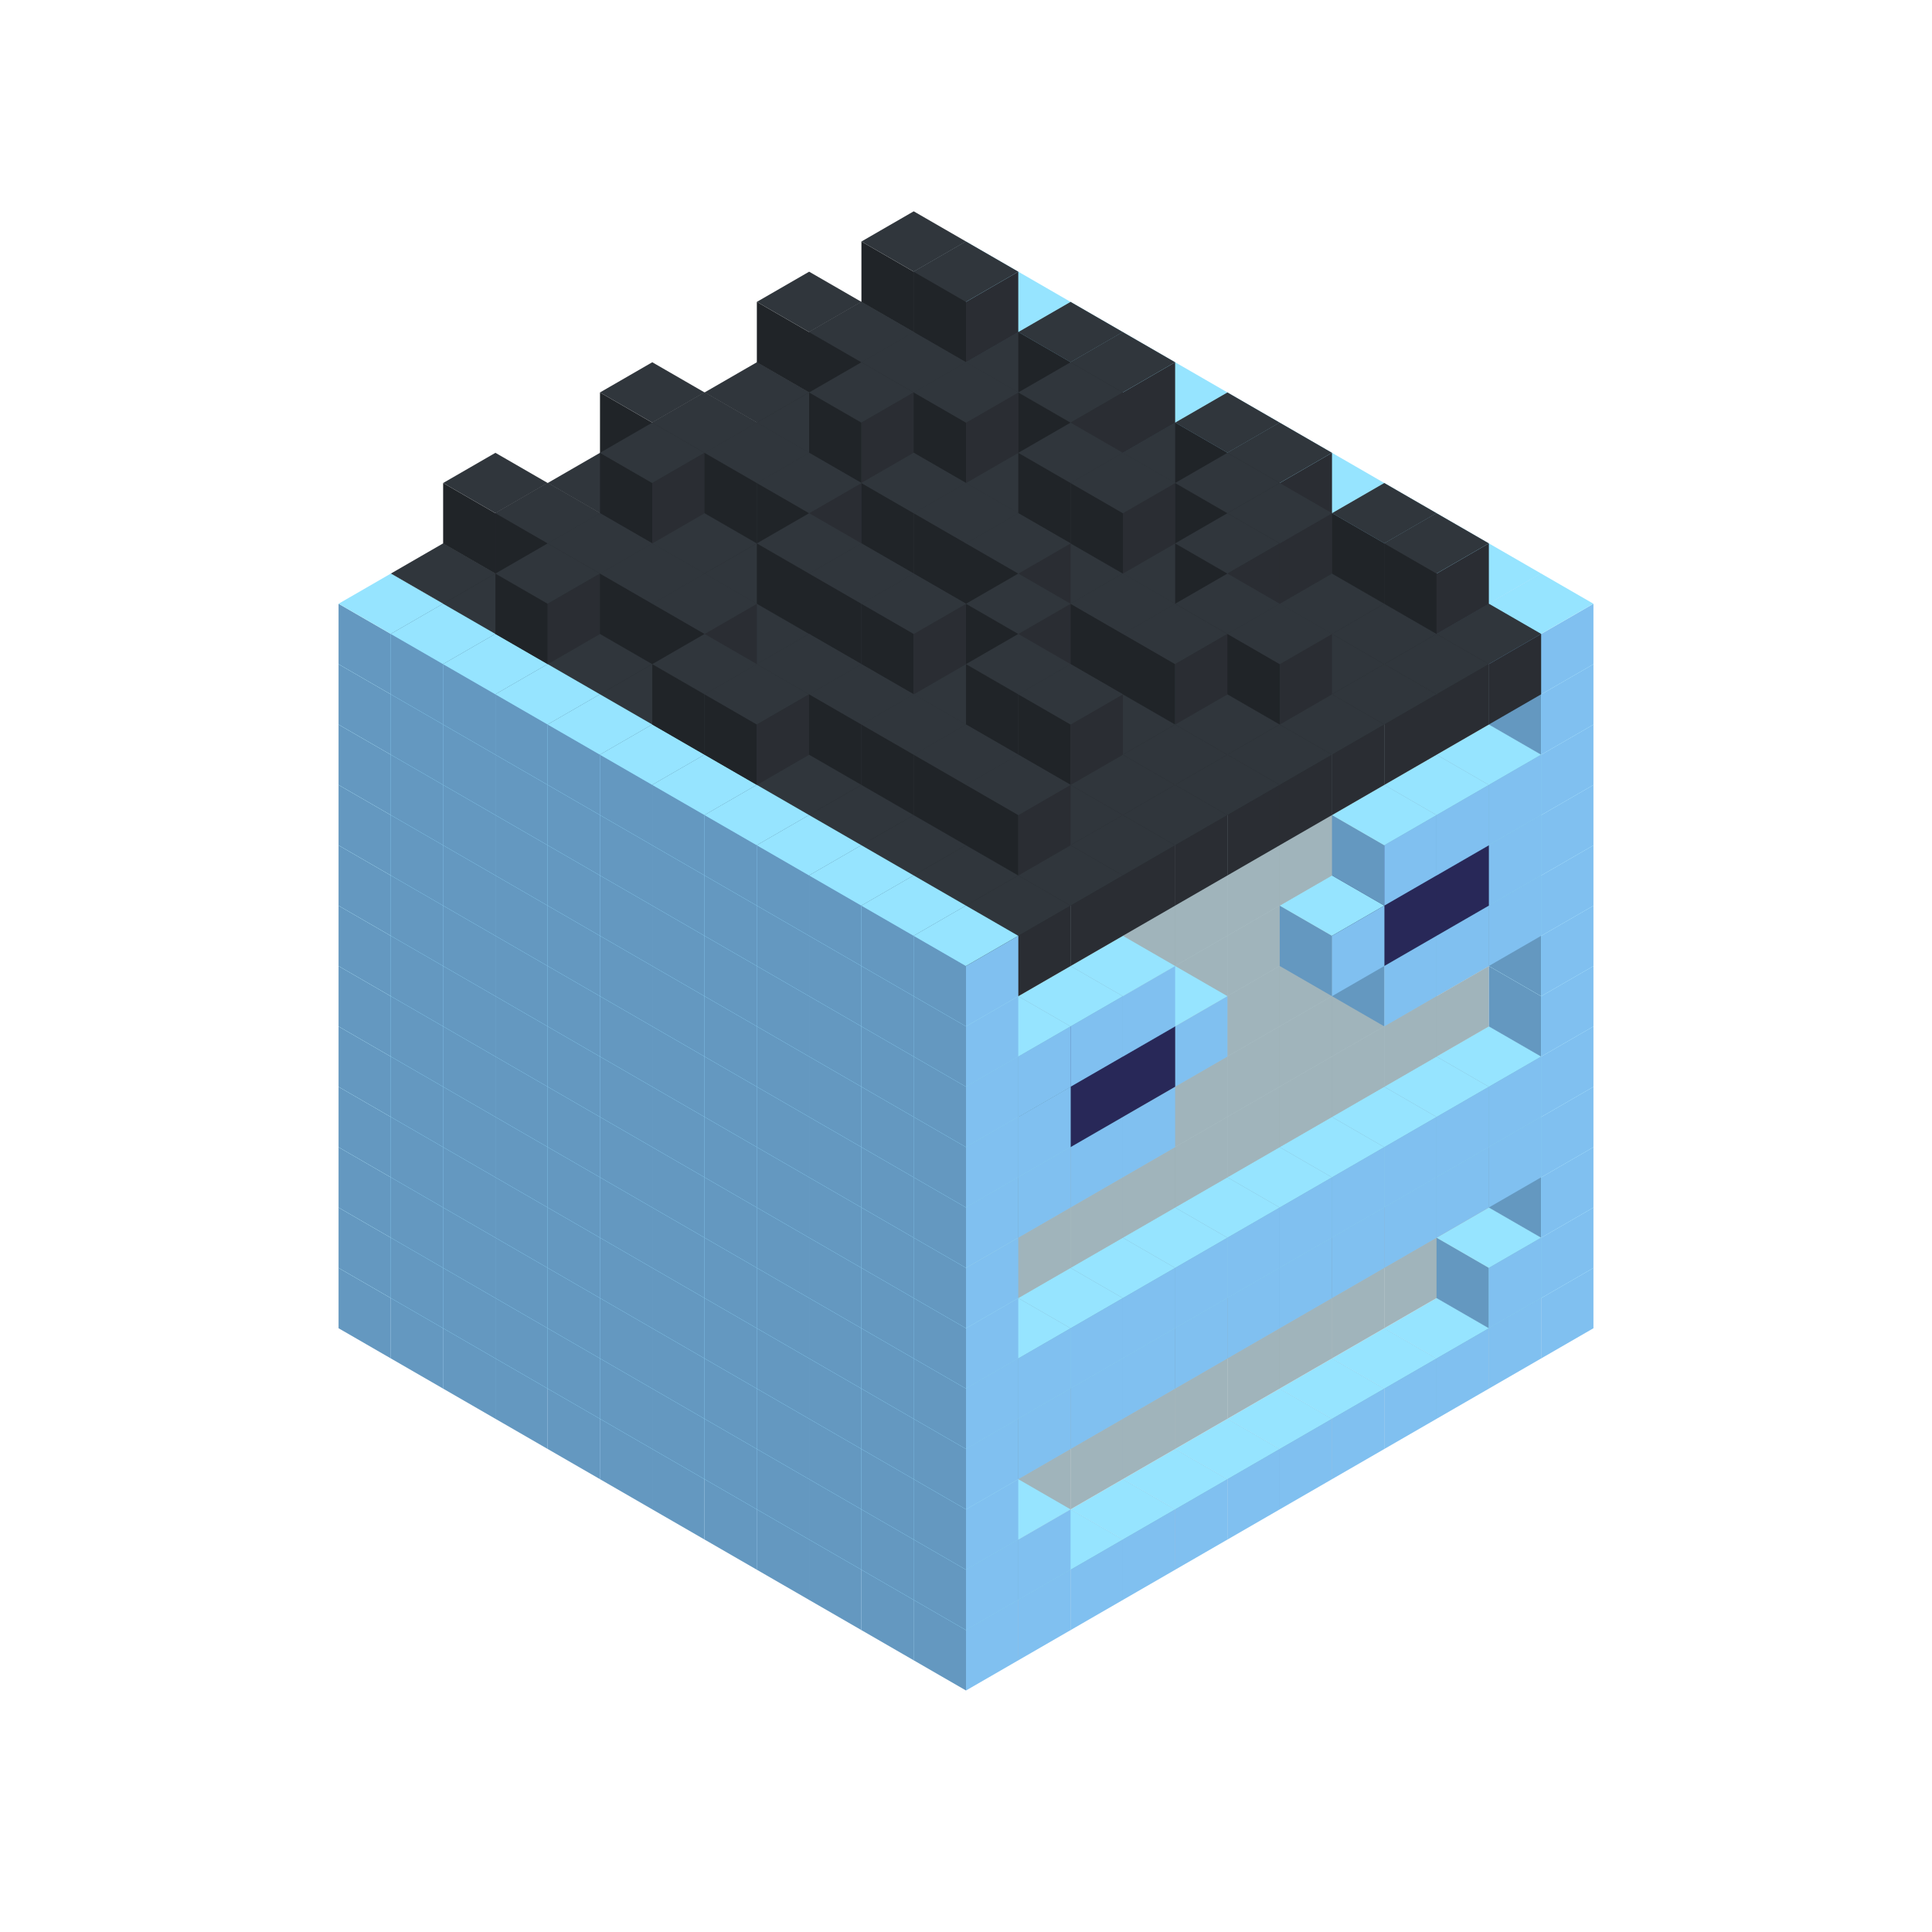 
<svg width='600' height='600' viewBox='4436371 5550000 3200000 3200000' xmlns='http://www.w3.org/2000/svg' xmlns:xlink='http://www.w3.org/1999/xlink'>
<use xlink:href='#v-0x000000be-1' transform='translate(983738,3600000)'/>
<use xlink:href='#v-0x000000be-1' transform='translate(1070341,3650000)'/>
<use xlink:href='#v-0x000000be-1' transform='translate(1156944,3700000)'/>
<use xlink:href='#v-0x000000be-1' transform='translate(1243547,3750000)'/>
<use xlink:href='#v-0x000000be-1' transform='translate(1330150,3800000)'/>
<use xlink:href='#v-0x000000be-1' transform='translate(1416753,3850000)'/>
<use xlink:href='#v-0x000000be-1' transform='translate(1503356,3900000)'/>
<use xlink:href='#v-0x000000be-1' transform='translate(1589959,3950000)'/>
<use xlink:href='#v-0x000000be-1' transform='translate(1676562,4000000)'/>
<use xlink:href='#v-0x000000be-1' transform='translate(1763165,4050000)'/>
<use xlink:href='#v-0x000000be-1' transform='translate(1849768,4100000)'/>
<use xlink:href='#v-0x000000be-1' transform='translate(2889004,3600000)'/>
<use xlink:href='#v-0x000000be-1' transform='translate(2802401,3650000)'/>
<use xlink:href='#v-0x000000be-1' transform='translate(2715798,3700000)'/>
<use xlink:href='#v-0x000000be-1' transform='translate(2629195,3750000)'/>
<use xlink:href='#v-0x000000be-1' transform='translate(2542592,3800000)'/>
<use xlink:href='#v-0x000000be-1' transform='translate(2455989,3850000)'/>
<use xlink:href='#v-0x000000be-1' transform='translate(2369386,3900000)'/>
<use xlink:href='#v-0x000000be-1' transform='translate(2282783,3950000)'/>
<use xlink:href='#v-0x000000be-1' transform='translate(2196180,4000000)'/>
<use xlink:href='#v-0x000000be-1' transform='translate(2109577,4050000)'/>
<use xlink:href='#v-0x000000be-1' transform='translate(2022974,4100000)'/>
<use xlink:href='#v-0x000000be-1' transform='translate(1936371,4150000)'/>
<use xlink:href='#v-0x000000be-1' transform='translate(983738,3500000)'/>
<use xlink:href='#v-0x000000be-1' transform='translate(1070341,3550000)'/>
<use xlink:href='#v-0x000000be-1' transform='translate(1156944,3600000)'/>
<use xlink:href='#v-0x000000be-1' transform='translate(1243547,3650000)'/>
<use xlink:href='#v-0x000000be-1' transform='translate(1330150,3700000)'/>
<use xlink:href='#v-0x000000be-1' transform='translate(1416753,3750000)'/>
<use xlink:href='#v-0x000000be-1' transform='translate(1503356,3800000)'/>
<use xlink:href='#v-0x000000be-1' transform='translate(1589959,3850000)'/>
<use xlink:href='#v-0x000000be-1' transform='translate(1676562,3900000)'/>
<use xlink:href='#v-0x000000be-1' transform='translate(1763165,3950000)'/>
<use xlink:href='#v-0x000000be-2' transform='translate(2715798,3500000)'/>
<use xlink:href='#v-0x000000be-2' transform='translate(2629195,3550000)'/>
<use xlink:href='#v-0x000000be-2' transform='translate(2542592,3600000)'/>
<use xlink:href='#v-0x000000be-2' transform='translate(2455989,3650000)'/>
<use xlink:href='#v-0x000000be-2' transform='translate(2369386,3700000)'/>
<use xlink:href='#v-0x000000be-2' transform='translate(2282783,3750000)'/>
<use xlink:href='#v-0x000000be-2' transform='translate(2196180,3800000)'/>
<use xlink:href='#v-0x000000be-2' transform='translate(2109577,3850000)'/>
<use xlink:href='#v-0x000000be-2' transform='translate(2022974,3900000)'/>
<use xlink:href='#v-0x000000be-2' transform='translate(1936371,3950000)'/>
<use xlink:href='#v-0x000000be-1' transform='translate(1849768,4000000)'/>
<use xlink:href='#v-0x000000be-1' transform='translate(2889004,3500000)'/>
<use xlink:href='#v-0x000000be-1' transform='translate(2802401,3550000)'/>
<use xlink:href='#v-0x000000be-1' transform='translate(2022974,4000000)'/>
<use xlink:href='#v-0x000000be-1' transform='translate(1936371,4050000)'/>
<use xlink:href='#v-0x000000be-1' transform='translate(983738,3400000)'/>
<use xlink:href='#v-0x000000be-1' transform='translate(1070341,3450000)'/>
<use xlink:href='#v-0x000000be-1' transform='translate(1156944,3500000)'/>
<use xlink:href='#v-0x000000be-1' transform='translate(1243547,3550000)'/>
<use xlink:href='#v-0x000000be-1' transform='translate(1330150,3600000)'/>
<use xlink:href='#v-0x000000be-1' transform='translate(1416753,3650000)'/>
<use xlink:href='#v-0x000000be-1' transform='translate(1503356,3700000)'/>
<use xlink:href='#v-0x000000be-1' transform='translate(1589959,3750000)'/>
<use xlink:href='#v-0x000000be-1' transform='translate(1676562,3800000)'/>
<use xlink:href='#v-0x000000be-1' transform='translate(1763165,3850000)'/>
<use xlink:href='#v-0x000000be-2' transform='translate(2715798,3400000)'/>
<use xlink:href='#v-0x000000be-2' transform='translate(2629195,3450000)'/>
<use xlink:href='#v-0x000000be-2' transform='translate(2542592,3500000)'/>
<use xlink:href='#v-0x000000be-2' transform='translate(2455989,3550000)'/>
<use xlink:href='#v-0x000000be-2' transform='translate(2369386,3600000)'/>
<use xlink:href='#v-0x000000be-2' transform='translate(2282783,3650000)'/>
<use xlink:href='#v-0x000000be-2' transform='translate(2196180,3700000)'/>
<use xlink:href='#v-0x000000be-2' transform='translate(2109577,3750000)'/>
<use xlink:href='#v-0x000000be-2' transform='translate(2022974,3800000)'/>
<use xlink:href='#v-0x000000be-2' transform='translate(1936371,3850000)'/>
<use xlink:href='#v-0x000000be-1' transform='translate(1849768,3900000)'/>
<use xlink:href='#v-0x000000be-1' transform='translate(2889004,3400000)'/>
<use xlink:href='#v-0x000000be-1' transform='translate(1936371,3950000)'/>
<use xlink:href='#v-0x000000be-1' transform='translate(983738,3300000)'/>
<use xlink:href='#v-0x000000be-1' transform='translate(1070341,3350000)'/>
<use xlink:href='#v-0x000000be-1' transform='translate(1156944,3400000)'/>
<use xlink:href='#v-0x000000be-1' transform='translate(1243547,3450000)'/>
<use xlink:href='#v-0x000000be-1' transform='translate(1330150,3500000)'/>
<use xlink:href='#v-0x000000be-1' transform='translate(1416753,3550000)'/>
<use xlink:href='#v-0x000000be-1' transform='translate(1503356,3600000)'/>
<use xlink:href='#v-0x000000be-1' transform='translate(1589959,3650000)'/>
<use xlink:href='#v-0x000000be-1' transform='translate(1676562,3700000)'/>
<use xlink:href='#v-0x000000be-1' transform='translate(1763165,3750000)'/>
<use xlink:href='#v-0x000000be-2' transform='translate(2715798,3300000)'/>
<use xlink:href='#v-0x000000be-2' transform='translate(2629195,3350000)'/>
<use xlink:href='#v-0x000000be-2' transform='translate(2542592,3400000)'/>
<use xlink:href='#v-0x000000be-2' transform='translate(2455989,3450000)'/>
<use xlink:href='#v-0x000000be-2' transform='translate(2369386,3500000)'/>
<use xlink:href='#v-0x000000be-2' transform='translate(2282783,3550000)'/>
<use xlink:href='#v-0x000000be-2' transform='translate(2196180,3600000)'/>
<use xlink:href='#v-0x000000be-2' transform='translate(2109577,3650000)'/>
<use xlink:href='#v-0x000000be-2' transform='translate(2022974,3700000)'/>
<use xlink:href='#v-0x000000be-2' transform='translate(1936371,3750000)'/>
<use xlink:href='#v-0x000000be-1' transform='translate(1849768,3800000)'/>
<use xlink:href='#v-0x000000be-1' transform='translate(2889004,3300000)'/>
<use xlink:href='#v-0x000000be-1' transform='translate(2802401,3350000)'/>
<use xlink:href='#v-0x000000be-1' transform='translate(2715798,3400000)'/>
<use xlink:href='#v-0x000000be-1' transform='translate(2629195,3450000)'/>
<use xlink:href='#v-0x000000be-1' transform='translate(2542592,3500000)'/>
<use xlink:href='#v-0x000000be-1' transform='translate(2455989,3550000)'/>
<use xlink:href='#v-0x000000be-1' transform='translate(2369386,3600000)'/>
<use xlink:href='#v-0x000000be-1' transform='translate(2282783,3650000)'/>
<use xlink:href='#v-0x000000be-1' transform='translate(2196180,3700000)'/>
<use xlink:href='#v-0x000000be-1' transform='translate(2109577,3750000)'/>
<use xlink:href='#v-0x000000be-1' transform='translate(2022974,3800000)'/>
<use xlink:href='#v-0x000000be-1' transform='translate(1936371,3850000)'/>
<use xlink:href='#v-0x000000be-1' transform='translate(983738,3200000)'/>
<use xlink:href='#v-0x000000be-1' transform='translate(1070341,3250000)'/>
<use xlink:href='#v-0x000000be-1' transform='translate(1156944,3300000)'/>
<use xlink:href='#v-0x000000be-1' transform='translate(1243547,3350000)'/>
<use xlink:href='#v-0x000000be-1' transform='translate(1330150,3400000)'/>
<use xlink:href='#v-0x000000be-1' transform='translate(1416753,3450000)'/>
<use xlink:href='#v-0x000000be-1' transform='translate(1503356,3500000)'/>
<use xlink:href='#v-0x000000be-1' transform='translate(1589959,3550000)'/>
<use xlink:href='#v-0x000000be-1' transform='translate(1676562,3600000)'/>
<use xlink:href='#v-0x000000be-1' transform='translate(1763165,3650000)'/>
<use xlink:href='#v-0x000000be-2' transform='translate(2715798,3200000)'/>
<use xlink:href='#v-0x000000be-2' transform='translate(2629195,3250000)'/>
<use xlink:href='#v-0x000000be-2' transform='translate(2542592,3300000)'/>
<use xlink:href='#v-0x000000be-2' transform='translate(2455989,3350000)'/>
<use xlink:href='#v-0x000000be-2' transform='translate(2369386,3400000)'/>
<use xlink:href='#v-0x000000be-2' transform='translate(2282783,3450000)'/>
<use xlink:href='#v-0x000000be-2' transform='translate(2196180,3500000)'/>
<use xlink:href='#v-0x000000be-2' transform='translate(2109577,3550000)'/>
<use xlink:href='#v-0x000000be-2' transform='translate(2022974,3600000)'/>
<use xlink:href='#v-0x000000be-2' transform='translate(1936371,3650000)'/>
<use xlink:href='#v-0x000000be-1' transform='translate(1849768,3700000)'/>
<use xlink:href='#v-0x000000be-1' transform='translate(2889004,3200000)'/>
<use xlink:href='#v-0x000000be-1' transform='translate(2802401,3250000)'/>
<use xlink:href='#v-0x000000be-1' transform='translate(2715798,3300000)'/>
<use xlink:href='#v-0x000000be-1' transform='translate(2629195,3350000)'/>
<use xlink:href='#v-0x000000be-1' transform='translate(2542592,3400000)'/>
<use xlink:href='#v-0x000000be-1' transform='translate(2455989,3450000)'/>
<use xlink:href='#v-0x000000be-1' transform='translate(2369386,3500000)'/>
<use xlink:href='#v-0x000000be-1' transform='translate(2282783,3550000)'/>
<use xlink:href='#v-0x000000be-1' transform='translate(2196180,3600000)'/>
<use xlink:href='#v-0x000000be-1' transform='translate(2109577,3650000)'/>
<use xlink:href='#v-0x000000be-1' transform='translate(2022974,3700000)'/>
<use xlink:href='#v-0x000000be-1' transform='translate(1936371,3750000)'/>
<use xlink:href='#v-0x000000be-1' transform='translate(983738,3100000)'/>
<use xlink:href='#v-0x000000be-1' transform='translate(1070341,3150000)'/>
<use xlink:href='#v-0x000000be-1' transform='translate(1156944,3200000)'/>
<use xlink:href='#v-0x000000be-1' transform='translate(1243547,3250000)'/>
<use xlink:href='#v-0x000000be-1' transform='translate(1330150,3300000)'/>
<use xlink:href='#v-0x000000be-1' transform='translate(1416753,3350000)'/>
<use xlink:href='#v-0x000000be-1' transform='translate(1503356,3400000)'/>
<use xlink:href='#v-0x000000be-1' transform='translate(1589959,3450000)'/>
<use xlink:href='#v-0x000000be-1' transform='translate(1676562,3500000)'/>
<use xlink:href='#v-0x000000be-1' transform='translate(1763165,3550000)'/>
<use xlink:href='#v-0x000000be-2' transform='translate(2715798,3100000)'/>
<use xlink:href='#v-0x000000be-2' transform='translate(2629195,3150000)'/>
<use xlink:href='#v-0x000000be-2' transform='translate(2542592,3200000)'/>
<use xlink:href='#v-0x000000be-2' transform='translate(2455989,3250000)'/>
<use xlink:href='#v-0x000000be-2' transform='translate(2369386,3300000)'/>
<use xlink:href='#v-0x000000be-2' transform='translate(2282783,3350000)'/>
<use xlink:href='#v-0x000000be-2' transform='translate(2196180,3400000)'/>
<use xlink:href='#v-0x000000be-2' transform='translate(2109577,3450000)'/>
<use xlink:href='#v-0x000000be-2' transform='translate(2022974,3500000)'/>
<use xlink:href='#v-0x000000be-2' transform='translate(1936371,3550000)'/>
<use xlink:href='#v-0x000000be-1' transform='translate(1849768,3600000)'/>
<use xlink:href='#v-0x000000be-1' transform='translate(2889004,3100000)'/>
<use xlink:href='#v-0x000000be-1' transform='translate(1936371,3650000)'/>
<use xlink:href='#v-0x000000be-1' transform='translate(983738,3000000)'/>
<use xlink:href='#v-0x000000be-1' transform='translate(1070341,3050000)'/>
<use xlink:href='#v-0x000000be-1' transform='translate(1156944,3100000)'/>
<use xlink:href='#v-0x000000be-1' transform='translate(1243547,3150000)'/>
<use xlink:href='#v-0x000000be-1' transform='translate(1330150,3200000)'/>
<use xlink:href='#v-0x000000be-1' transform='translate(1416753,3250000)'/>
<use xlink:href='#v-0x000000be-1' transform='translate(1503356,3300000)'/>
<use xlink:href='#v-0x000000be-1' transform='translate(1589959,3350000)'/>
<use xlink:href='#v-0x000000be-1' transform='translate(1676562,3400000)'/>
<use xlink:href='#v-0x000000be-1' transform='translate(1763165,3450000)'/>
<use xlink:href='#v-0x000000be-2' transform='translate(2715798,3000000)'/>
<use xlink:href='#v-0x000000be-2' transform='translate(2629195,3050000)'/>
<use xlink:href='#v-0x000000be-2' transform='translate(2542592,3100000)'/>
<use xlink:href='#v-0x000000be-2' transform='translate(2455989,3150000)'/>
<use xlink:href='#v-0x000000be-2' transform='translate(2369386,3200000)'/>
<use xlink:href='#v-0x000000be-2' transform='translate(2282783,3250000)'/>
<use xlink:href='#v-0x000000be-2' transform='translate(2196180,3300000)'/>
<use xlink:href='#v-0x000000be-2' transform='translate(2109577,3350000)'/>
<use xlink:href='#v-0x000000be-2' transform='translate(2022974,3400000)'/>
<use xlink:href='#v-0x000000be-2' transform='translate(1936371,3450000)'/>
<use xlink:href='#v-0x000000be-1' transform='translate(1849768,3500000)'/>
<use xlink:href='#v-0x000000be-1' transform='translate(2889004,3000000)'/>
<use xlink:href='#v-0x000000be-1' transform='translate(1936371,3550000)'/>
<use xlink:href='#v-0x000000be-1' transform='translate(983738,2900000)'/>
<use xlink:href='#v-0x000000be-1' transform='translate(1070341,2950000)'/>
<use xlink:href='#v-0x000000be-1' transform='translate(1156944,3000000)'/>
<use xlink:href='#v-0x000000be-1' transform='translate(1243547,3050000)'/>
<use xlink:href='#v-0x000000be-1' transform='translate(1330150,3100000)'/>
<use xlink:href='#v-0x000000be-1' transform='translate(1416753,3150000)'/>
<use xlink:href='#v-0x000000be-1' transform='translate(1503356,3200000)'/>
<use xlink:href='#v-0x000000be-1' transform='translate(1589959,3250000)'/>
<use xlink:href='#v-0x000000be-1' transform='translate(1676562,3300000)'/>
<use xlink:href='#v-0x000000be-1' transform='translate(1763165,3350000)'/>
<use xlink:href='#v-0x000000be-2' transform='translate(2715798,2900000)'/>
<use xlink:href='#v-0x000000be-2' transform='translate(2629195,2950000)'/>
<use xlink:href='#v-0x000000be-2' transform='translate(2542592,3000000)'/>
<use xlink:href='#v-0x000000be-2' transform='translate(2455989,3050000)'/>
<use xlink:href='#v-0x000000be-2' transform='translate(2369386,3100000)'/>
<use xlink:href='#v-0x000000be-2' transform='translate(2282783,3150000)'/>
<use xlink:href='#v-0x000000be-2' transform='translate(2196180,3200000)'/>
<use xlink:href='#v-0x000000be-2' transform='translate(2109577,3250000)'/>
<use xlink:href='#v-0x000000be-2' transform='translate(2022974,3300000)'/>
<use xlink:href='#v-0x000000be-2' transform='translate(1936371,3350000)'/>
<use xlink:href='#v-0x000000be-1' transform='translate(1849768,3400000)'/>
<use xlink:href='#v-0x000000be-1' transform='translate(2889004,2900000)'/>
<use xlink:href='#v-0x000000be-1' transform='translate(2802401,2950000)'/>
<use xlink:href='#v-0x000000be-1' transform='translate(2715798,3000000)'/>
<use xlink:href='#v-0x000000be-1' transform='translate(2629195,3050000)'/>
<use xlink:href='#v-0x000000be-1' transform='translate(2196180,3300000)'/>
<use xlink:href='#v-0x000000be-1' transform='translate(2109577,3350000)'/>
<use xlink:href='#v-0x000000be-1' transform='translate(2022974,3400000)'/>
<use xlink:href='#v-0x000000be-1' transform='translate(1936371,3450000)'/>
<use xlink:href='#v-0x000000be-1' transform='translate(983738,2800000)'/>
<use xlink:href='#v-0x000000be-1' transform='translate(1070341,2850000)'/>
<use xlink:href='#v-0x000000be-1' transform='translate(1156944,2900000)'/>
<use xlink:href='#v-0x000000be-1' transform='translate(1243547,2950000)'/>
<use xlink:href='#v-0x000000be-1' transform='translate(1330150,3000000)'/>
<use xlink:href='#v-0x000000be-1' transform='translate(1416753,3050000)'/>
<use xlink:href='#v-0x000000be-1' transform='translate(1503356,3100000)'/>
<use xlink:href='#v-0x000000be-1' transform='translate(1589959,3150000)'/>
<use xlink:href='#v-0x000000be-1' transform='translate(1676562,3200000)'/>
<use xlink:href='#v-0x000000be-1' transform='translate(1763165,3250000)'/>
<use xlink:href='#v-0x000000be-2' transform='translate(2715798,2800000)'/>
<use xlink:href='#v-0x000000be-2' transform='translate(2629195,2850000)'/>
<use xlink:href='#v-0x000000be-2' transform='translate(2542592,2900000)'/>
<use xlink:href='#v-0x000000be-2' transform='translate(2455989,2950000)'/>
<use xlink:href='#v-0x000000be-2' transform='translate(2369386,3000000)'/>
<use xlink:href='#v-0x000000be-2' transform='translate(2282783,3050000)'/>
<use xlink:href='#v-0x000000be-2' transform='translate(2196180,3100000)'/>
<use xlink:href='#v-0x000000be-2' transform='translate(2109577,3150000)'/>
<use xlink:href='#v-0x000000be-2' transform='translate(2022974,3200000)'/>
<use xlink:href='#v-0x000000be-2' transform='translate(1936371,3250000)'/>
<use xlink:href='#v-0x000000be-1' transform='translate(1849768,3300000)'/>
<use xlink:href='#v-0x000000be-1' transform='translate(2889004,2800000)'/>
<use xlink:href='#v-0x000000be-1' transform='translate(2802401,2850000)'/>
<use xlink:href='#v-0x000000be-3' transform='translate(2715798,2900000)'/>
<use xlink:href='#v-0x000000be-3' transform='translate(2629195,2950000)'/>
<use xlink:href='#v-0x000000be-1' transform='translate(2542592,3000000)'/>
<use xlink:href='#v-0x000000be-1' transform='translate(2282783,3150000)'/>
<use xlink:href='#v-0x000000be-3' transform='translate(2196180,3200000)'/>
<use xlink:href='#v-0x000000be-3' transform='translate(2109577,3250000)'/>
<use xlink:href='#v-0x000000be-1' transform='translate(2022974,3300000)'/>
<use xlink:href='#v-0x000000be-1' transform='translate(1936371,3350000)'/>
<use xlink:href='#v-0x000000be-1' transform='translate(983738,2700000)'/>
<use xlink:href='#v-0x000000be-1' transform='translate(1070341,2750000)'/>
<use xlink:href='#v-0x000000be-1' transform='translate(1156944,2800000)'/>
<use xlink:href='#v-0x000000be-1' transform='translate(1243547,2850000)'/>
<use xlink:href='#v-0x000000be-1' transform='translate(1330150,2900000)'/>
<use xlink:href='#v-0x000000be-1' transform='translate(1416753,2950000)'/>
<use xlink:href='#v-0x000000be-1' transform='translate(1503356,3000000)'/>
<use xlink:href='#v-0x000000be-1' transform='translate(1589959,3050000)'/>
<use xlink:href='#v-0x000000be-1' transform='translate(1676562,3100000)'/>
<use xlink:href='#v-0x000000be-1' transform='translate(1763165,3150000)'/>
<use xlink:href='#v-0x000000be-2' transform='translate(2715798,2700000)'/>
<use xlink:href='#v-0x000000be-2' transform='translate(2629195,2750000)'/>
<use xlink:href='#v-0x000000be-2' transform='translate(2542592,2800000)'/>
<use xlink:href='#v-0x000000be-2' transform='translate(2455989,2850000)'/>
<use xlink:href='#v-0x000000be-2' transform='translate(2369386,2900000)'/>
<use xlink:href='#v-0x000000be-2' transform='translate(2282783,2950000)'/>
<use xlink:href='#v-0x000000be-2' transform='translate(2196180,3000000)'/>
<use xlink:href='#v-0x000000be-2' transform='translate(2109577,3050000)'/>
<use xlink:href='#v-0x000000be-2' transform='translate(2022974,3100000)'/>
<use xlink:href='#v-0x000000be-2' transform='translate(1936371,3150000)'/>
<use xlink:href='#v-0x000000be-1' transform='translate(1849768,3200000)'/>
<use xlink:href='#v-0x000000be-1' transform='translate(2889004,2700000)'/>
<use xlink:href='#v-0x000000be-1' transform='translate(2802401,2750000)'/>
<use xlink:href='#v-0x000000be-1' transform='translate(2715798,2800000)'/>
<use xlink:href='#v-0x000000be-1' transform='translate(2629195,2850000)'/>
<use xlink:href='#v-0x000000be-1' transform='translate(2196180,3100000)'/>
<use xlink:href='#v-0x000000be-1' transform='translate(2109577,3150000)'/>
<use xlink:href='#v-0x000000be-1' transform='translate(2022974,3200000)'/>
<use xlink:href='#v-0x000000be-1' transform='translate(1936371,3250000)'/>
<use xlink:href='#v-0x000000be-1' transform='translate(983738,2600000)'/>
<use xlink:href='#v-0x000000be-1' transform='translate(1070341,2650000)'/>
<use xlink:href='#v-0x000000be-1' transform='translate(1156944,2700000)'/>
<use xlink:href='#v-0x000000be-1' transform='translate(1243547,2750000)'/>
<use xlink:href='#v-0x000000be-1' transform='translate(1330150,2800000)'/>
<use xlink:href='#v-0x000000be-1' transform='translate(1416753,2850000)'/>
<use xlink:href='#v-0x000000be-1' transform='translate(1503356,2900000)'/>
<use xlink:href='#v-0x000000be-1' transform='translate(1589959,2950000)'/>
<use xlink:href='#v-0x000000be-1' transform='translate(1676562,3000000)'/>
<use xlink:href='#v-0x000000be-1' transform='translate(1763165,3050000)'/>
<use xlink:href='#v-0x000000be-2' transform='translate(2715798,2600000)'/>
<use xlink:href='#v-0x000000be-2' transform='translate(2629195,2650000)'/>
<use xlink:href='#v-0x000000be-2' transform='translate(2542592,2700000)'/>
<use xlink:href='#v-0x000000be-2' transform='translate(2455989,2750000)'/>
<use xlink:href='#v-0x000000be-2' transform='translate(2369386,2800000)'/>
<use xlink:href='#v-0x000000be-2' transform='translate(2282783,2850000)'/>
<use xlink:href='#v-0x000000be-2' transform='translate(2196180,2900000)'/>
<use xlink:href='#v-0x000000be-2' transform='translate(2109577,2950000)'/>
<use xlink:href='#v-0x000000be-2' transform='translate(2022974,3000000)'/>
<use xlink:href='#v-0x000000be-2' transform='translate(1936371,3050000)'/>
<use xlink:href='#v-0x000000be-1' transform='translate(1849768,3100000)'/>
<use xlink:href='#v-0x000000be-1' transform='translate(2889004,2600000)'/>
<use xlink:href='#v-0x000000be-1' transform='translate(1936371,3150000)'/>
<use xlink:href='#v-0x000000be-1' transform='translate(1936371,1950000)'/>
<use xlink:href='#v-0x000000be-4' transform='translate(1849768,2000000)'/>
<use xlink:href='#v-0x000000be-4' transform='translate(1763165,2050000)'/>
<use xlink:href='#v-0x000000be-4' transform='translate(1676562,2100000)'/>
<use xlink:href='#v-0x000000be-4' transform='translate(1589959,2150000)'/>
<use xlink:href='#v-0x000000be-4' transform='translate(1503356,2200000)'/>
<use xlink:href='#v-0x000000be-4' transform='translate(1416753,2250000)'/>
<use xlink:href='#v-0x000000be-4' transform='translate(1330150,2300000)'/>
<use xlink:href='#v-0x000000be-4' transform='translate(1243547,2350000)'/>
<use xlink:href='#v-0x000000be-4' transform='translate(1156944,2400000)'/>
<use xlink:href='#v-0x000000be-4' transform='translate(1070341,2450000)'/>
<use xlink:href='#v-0x000000be-1' transform='translate(983738,2500000)'/>
<use xlink:href='#v-0x000000be-1' transform='translate(2022974,2000000)'/>
<use xlink:href='#v-0x000000be-4' transform='translate(1936371,2050000)'/>
<use xlink:href='#v-0x000000be-4' transform='translate(1849768,2100000)'/>
<use xlink:href='#v-0x000000be-4' transform='translate(1763165,2150000)'/>
<use xlink:href='#v-0x000000be-4' transform='translate(1676562,2200000)'/>
<use xlink:href='#v-0x000000be-4' transform='translate(1589959,2250000)'/>
<use xlink:href='#v-0x000000be-4' transform='translate(1503356,2300000)'/>
<use xlink:href='#v-0x000000be-4' transform='translate(1416753,2350000)'/>
<use xlink:href='#v-0x000000be-4' transform='translate(1330150,2400000)'/>
<use xlink:href='#v-0x000000be-4' transform='translate(1243547,2450000)'/>
<use xlink:href='#v-0x000000be-4' transform='translate(1156944,2500000)'/>
<use xlink:href='#v-0x000000be-1' transform='translate(1070341,2550000)'/>
<use xlink:href='#v-0x000000be-1' transform='translate(2109577,2050000)'/>
<use xlink:href='#v-0x000000be-4' transform='translate(2022974,2100000)'/>
<use xlink:href='#v-0x000000be-4' transform='translate(1936371,2150000)'/>
<use xlink:href='#v-0x000000be-4' transform='translate(1849768,2200000)'/>
<use xlink:href='#v-0x000000be-4' transform='translate(1763165,2250000)'/>
<use xlink:href='#v-0x000000be-4' transform='translate(1676562,2300000)'/>
<use xlink:href='#v-0x000000be-4' transform='translate(1589959,2350000)'/>
<use xlink:href='#v-0x000000be-4' transform='translate(1503356,2400000)'/>
<use xlink:href='#v-0x000000be-4' transform='translate(1416753,2450000)'/>
<use xlink:href='#v-0x000000be-4' transform='translate(1330150,2500000)'/>
<use xlink:href='#v-0x000000be-4' transform='translate(1243547,2550000)'/>
<use xlink:href='#v-0x000000be-1' transform='translate(1156944,2600000)'/>
<use xlink:href='#v-0x000000be-1' transform='translate(2196180,2100000)'/>
<use xlink:href='#v-0x000000be-4' transform='translate(2109577,2150000)'/>
<use xlink:href='#v-0x000000be-4' transform='translate(2022974,2200000)'/>
<use xlink:href='#v-0x000000be-4' transform='translate(1936371,2250000)'/>
<use xlink:href='#v-0x000000be-4' transform='translate(1849768,2300000)'/>
<use xlink:href='#v-0x000000be-4' transform='translate(1763165,2350000)'/>
<use xlink:href='#v-0x000000be-4' transform='translate(1676562,2400000)'/>
<use xlink:href='#v-0x000000be-4' transform='translate(1589959,2450000)'/>
<use xlink:href='#v-0x000000be-4' transform='translate(1503356,2500000)'/>
<use xlink:href='#v-0x000000be-4' transform='translate(1416753,2550000)'/>
<use xlink:href='#v-0x000000be-4' transform='translate(1330150,2600000)'/>
<use xlink:href='#v-0x000000be-1' transform='translate(1243547,2650000)'/>
<use xlink:href='#v-0x000000be-1' transform='translate(2282783,2150000)'/>
<use xlink:href='#v-0x000000be-4' transform='translate(2196180,2200000)'/>
<use xlink:href='#v-0x000000be-4' transform='translate(2109577,2250000)'/>
<use xlink:href='#v-0x000000be-4' transform='translate(2022974,2300000)'/>
<use xlink:href='#v-0x000000be-4' transform='translate(1936371,2350000)'/>
<use xlink:href='#v-0x000000be-4' transform='translate(1849768,2400000)'/>
<use xlink:href='#v-0x000000be-4' transform='translate(1763165,2450000)'/>
<use xlink:href='#v-0x000000be-4' transform='translate(1676562,2500000)'/>
<use xlink:href='#v-0x000000be-4' transform='translate(1589959,2550000)'/>
<use xlink:href='#v-0x000000be-4' transform='translate(1503356,2600000)'/>
<use xlink:href='#v-0x000000be-4' transform='translate(1416753,2650000)'/>
<use xlink:href='#v-0x000000be-1' transform='translate(1330150,2700000)'/>
<use xlink:href='#v-0x000000be-1' transform='translate(2369386,2200000)'/>
<use xlink:href='#v-0x000000be-4' transform='translate(2282783,2250000)'/>
<use xlink:href='#v-0x000000be-4' transform='translate(2196180,2300000)'/>
<use xlink:href='#v-0x000000be-4' transform='translate(2109577,2350000)'/>
<use xlink:href='#v-0x000000be-4' transform='translate(2022974,2400000)'/>
<use xlink:href='#v-0x000000be-4' transform='translate(1936371,2450000)'/>
<use xlink:href='#v-0x000000be-4' transform='translate(1849768,2500000)'/>
<use xlink:href='#v-0x000000be-4' transform='translate(1763165,2550000)'/>
<use xlink:href='#v-0x000000be-4' transform='translate(1676562,2600000)'/>
<use xlink:href='#v-0x000000be-4' transform='translate(1589959,2650000)'/>
<use xlink:href='#v-0x000000be-4' transform='translate(1503356,2700000)'/>
<use xlink:href='#v-0x000000be-1' transform='translate(1416753,2750000)'/>
<use xlink:href='#v-0x000000be-1' transform='translate(2455989,2250000)'/>
<use xlink:href='#v-0x000000be-4' transform='translate(2369386,2300000)'/>
<use xlink:href='#v-0x000000be-4' transform='translate(2282783,2350000)'/>
<use xlink:href='#v-0x000000be-4' transform='translate(2196180,2400000)'/>
<use xlink:href='#v-0x000000be-4' transform='translate(2109577,2450000)'/>
<use xlink:href='#v-0x000000be-4' transform='translate(2022974,2500000)'/>
<use xlink:href='#v-0x000000be-4' transform='translate(1936371,2550000)'/>
<use xlink:href='#v-0x000000be-4' transform='translate(1849768,2600000)'/>
<use xlink:href='#v-0x000000be-4' transform='translate(1763165,2650000)'/>
<use xlink:href='#v-0x000000be-4' transform='translate(1676562,2700000)'/>
<use xlink:href='#v-0x000000be-4' transform='translate(1589959,2750000)'/>
<use xlink:href='#v-0x000000be-1' transform='translate(1503356,2800000)'/>
<use xlink:href='#v-0x000000be-1' transform='translate(2542592,2300000)'/>
<use xlink:href='#v-0x000000be-4' transform='translate(2455989,2350000)'/>
<use xlink:href='#v-0x000000be-4' transform='translate(2369386,2400000)'/>
<use xlink:href='#v-0x000000be-4' transform='translate(2282783,2450000)'/>
<use xlink:href='#v-0x000000be-4' transform='translate(2196180,2500000)'/>
<use xlink:href='#v-0x000000be-4' transform='translate(2109577,2550000)'/>
<use xlink:href='#v-0x000000be-4' transform='translate(2022974,2600000)'/>
<use xlink:href='#v-0x000000be-4' transform='translate(1936371,2650000)'/>
<use xlink:href='#v-0x000000be-4' transform='translate(1849768,2700000)'/>
<use xlink:href='#v-0x000000be-4' transform='translate(1763165,2750000)'/>
<use xlink:href='#v-0x000000be-4' transform='translate(1676562,2800000)'/>
<use xlink:href='#v-0x000000be-1' transform='translate(1589959,2850000)'/>
<use xlink:href='#v-0x000000be-1' transform='translate(2629195,2350000)'/>
<use xlink:href='#v-0x000000be-4' transform='translate(2542592,2400000)'/>
<use xlink:href='#v-0x000000be-4' transform='translate(2455989,2450000)'/>
<use xlink:href='#v-0x000000be-4' transform='translate(2369386,2500000)'/>
<use xlink:href='#v-0x000000be-4' transform='translate(2282783,2550000)'/>
<use xlink:href='#v-0x000000be-4' transform='translate(2196180,2600000)'/>
<use xlink:href='#v-0x000000be-4' transform='translate(2109577,2650000)'/>
<use xlink:href='#v-0x000000be-4' transform='translate(2022974,2700000)'/>
<use xlink:href='#v-0x000000be-4' transform='translate(1936371,2750000)'/>
<use xlink:href='#v-0x000000be-4' transform='translate(1849768,2800000)'/>
<use xlink:href='#v-0x000000be-4' transform='translate(1763165,2850000)'/>
<use xlink:href='#v-0x000000be-1' transform='translate(1676562,2900000)'/>
<use xlink:href='#v-0x000000be-1' transform='translate(2715798,2400000)'/>
<use xlink:href='#v-0x000000be-4' transform='translate(2629195,2450000)'/>
<use xlink:href='#v-0x000000be-4' transform='translate(2542592,2500000)'/>
<use xlink:href='#v-0x000000be-4' transform='translate(2455989,2550000)'/>
<use xlink:href='#v-0x000000be-4' transform='translate(2369386,2600000)'/>
<use xlink:href='#v-0x000000be-4' transform='translate(2282783,2650000)'/>
<use xlink:href='#v-0x000000be-4' transform='translate(2196180,2700000)'/>
<use xlink:href='#v-0x000000be-4' transform='translate(2109577,2750000)'/>
<use xlink:href='#v-0x000000be-4' transform='translate(2022974,2800000)'/>
<use xlink:href='#v-0x000000be-4' transform='translate(1936371,2850000)'/>
<use xlink:href='#v-0x000000be-4' transform='translate(1849768,2900000)'/>
<use xlink:href='#v-0x000000be-1' transform='translate(1763165,2950000)'/>
<use xlink:href='#v-0x000000be-1' transform='translate(2802401,2450000)'/>
<use xlink:href='#v-0x000000be-4' transform='translate(2715798,2500000)'/>
<use xlink:href='#v-0x000000be-4' transform='translate(2629195,2550000)'/>
<use xlink:href='#v-0x000000be-4' transform='translate(2542592,2600000)'/>
<use xlink:href='#v-0x000000be-4' transform='translate(2455989,2650000)'/>
<use xlink:href='#v-0x000000be-4' transform='translate(2369386,2700000)'/>
<use xlink:href='#v-0x000000be-4' transform='translate(2282783,2750000)'/>
<use xlink:href='#v-0x000000be-4' transform='translate(2196180,2800000)'/>
<use xlink:href='#v-0x000000be-4' transform='translate(2109577,2850000)'/>
<use xlink:href='#v-0x000000be-4' transform='translate(2022974,2900000)'/>
<use xlink:href='#v-0x000000be-4' transform='translate(1936371,2950000)'/>
<use xlink:href='#v-0x000000be-1' transform='translate(1849768,3000000)'/>
<use xlink:href='#v-0x000000be-1' transform='translate(2889004,2500000)'/>
<use xlink:href='#v-0x000000be-4' transform='translate(2802401,2550000)'/>
<use xlink:href='#v-0x000000be-4' transform='translate(2715798,2600000)'/>
<use xlink:href='#v-0x000000be-4' transform='translate(2629195,2650000)'/>
<use xlink:href='#v-0x000000be-4' transform='translate(2542592,2700000)'/>
<use xlink:href='#v-0x000000be-4' transform='translate(2455989,2750000)'/>
<use xlink:href='#v-0x000000be-4' transform='translate(2369386,2800000)'/>
<use xlink:href='#v-0x000000be-4' transform='translate(2282783,2850000)'/>
<use xlink:href='#v-0x000000be-4' transform='translate(2196180,2900000)'/>
<use xlink:href='#v-0x000000be-4' transform='translate(2109577,2950000)'/>
<use xlink:href='#v-0x000000be-4' transform='translate(2022974,3000000)'/>
<use xlink:href='#v-0x000000be-1' transform='translate(1936371,3050000)'/>
<use xlink:href='#v-0x000000be-4' transform='translate(1849768,1900000)'/>
<use xlink:href='#v-0x000000be-4' transform='translate(1676562,2000000)'/>
<use xlink:href='#v-0x000000be-4' transform='translate(1416753,2150000)'/>
<use xlink:href='#v-0x000000be-4' transform='translate(1156944,2300000)'/>
<use xlink:href='#v-0x000000be-4' transform='translate(1936371,1950000)'/>
<use xlink:href='#v-0x000000be-4' transform='translate(1763165,2050000)'/>
<use xlink:href='#v-0x000000be-4' transform='translate(1503356,2200000)'/>
<use xlink:href='#v-0x000000be-4' transform='translate(1416753,2250000)'/>
<use xlink:href='#v-0x000000be-4' transform='translate(1243547,2350000)'/>
<use xlink:href='#v-0x000000be-4' transform='translate(1849768,2100000)'/>
<use xlink:href='#v-0x000000be-4' transform='translate(1763165,2150000)'/>
<use xlink:href='#v-0x000000be-4' transform='translate(1589959,2250000)'/>
<use xlink:href='#v-0x000000be-4' transform='translate(1330150,2400000)'/>
<use xlink:href='#v-0x000000be-4' transform='translate(1243547,2450000)'/>
<use xlink:href='#v-0x000000be-4' transform='translate(2109577,2050000)'/>
<use xlink:href='#v-0x000000be-4' transform='translate(1936371,2150000)'/>
<use xlink:href='#v-0x000000be-4' transform='translate(1676562,2300000)'/>
<use xlink:href='#v-0x000000be-4' transform='translate(1416753,2450000)'/>
<use xlink:href='#v-0x000000be-4' transform='translate(2196180,2100000)'/>
<use xlink:href='#v-0x000000be-4' transform='translate(2109577,2150000)'/>
<use xlink:href='#v-0x000000be-4' transform='translate(1849768,2300000)'/>
<use xlink:href='#v-0x000000be-4' transform='translate(1676562,2400000)'/>
<use xlink:href='#v-0x000000be-4' transform='translate(1503356,2500000)'/>
<use xlink:href='#v-0x000000be-4' transform='translate(2109577,2250000)'/>
<use xlink:href='#v-0x000000be-4' transform='translate(1936371,2350000)'/>
<use xlink:href='#v-0x000000be-4' transform='translate(1763165,2450000)'/>
<use xlink:href='#v-0x000000be-4' transform='translate(1503356,2600000)'/>
<use xlink:href='#v-0x000000be-4' transform='translate(2369386,2200000)'/>
<use xlink:href='#v-0x000000be-4' transform='translate(2196180,2300000)'/>
<use xlink:href='#v-0x000000be-4' transform='translate(2022974,2400000)'/>
<use xlink:href='#v-0x000000be-4' transform='translate(1849768,2500000)'/>
<use xlink:href='#v-0x000000be-4' transform='translate(1676562,2600000)'/>
<use xlink:href='#v-0x000000be-4' transform='translate(1589959,2650000)'/>
<use xlink:href='#v-0x000000be-4' transform='translate(2455989,2250000)'/>
<use xlink:href='#v-0x000000be-4' transform='translate(2369386,2300000)'/>
<use xlink:href='#v-0x000000be-4' transform='translate(2022974,2500000)'/>
<use xlink:href='#v-0x000000be-4' transform='translate(1763165,2650000)'/>
<use xlink:href='#v-0x000000be-4' transform='translate(2455989,2350000)'/>
<use xlink:href='#v-0x000000be-4' transform='translate(2369386,2400000)'/>
<use xlink:href='#v-0x000000be-4' transform='translate(2196180,2500000)'/>
<use xlink:href='#v-0x000000be-4' transform='translate(2022974,2600000)'/>
<use xlink:href='#v-0x000000be-4' transform='translate(1849768,2700000)'/>
<use xlink:href='#v-0x000000be-4' transform='translate(2629195,2350000)'/>
<use xlink:href='#v-0x000000be-4' transform='translate(2369386,2500000)'/>
<use xlink:href='#v-0x000000be-4' transform='translate(2282783,2550000)'/>
<use xlink:href='#v-0x000000be-4' transform='translate(2109577,2650000)'/>
<use xlink:href='#v-0x000000be-4' transform='translate(1936371,2750000)'/>
<use xlink:href='#v-0x000000be-4' transform='translate(2715798,2400000)'/>
<use xlink:href='#v-0x000000be-4' transform='translate(2455989,2550000)'/>
<use xlink:href='#v-0x000000be-4' transform='translate(2022974,2800000)'/>
<defs>
<g id='v-0x000000be-1'>
<polygon points='4100000,4100000 4100000,4200000 4013397,4150000 4013397,4050000' fill='#6498c0'/>
<polygon points='4100000,4100000 4100000,4200000 4186602,4150000 4186602,4050000' fill='#80c0f0'/>
<polygon points='4100000,4100000 4013397,4050000 4100000,4000000 4186602,4050000' fill='#96e4ff'/>
</g>
<g id='v-0x000000be-2'>
<polygon points='4100000,4100000 4100000,4200000 4013397,4150000 4013397,4050000' fill='#809094'/>
<polygon points='4100000,4100000 4100000,4200000 4186602,4150000 4186602,4050000' fill='#a0b4bb'/>
<polygon points='4100000,4100000 4013397,4050000 4100000,4000000 4186602,4050000' fill='#c0d8de'/>
</g>
<g id='v-0x000000be-3'>
<polygon points='4100000,4100000 4100000,4200000 4013397,4150000 4013397,4050000' fill='#202044'/>
<polygon points='4100000,4100000 4100000,4200000 4186602,4150000 4186602,4050000' fill='#282858'/>
<polygon points='4100000,4100000 4013397,4050000 4100000,4000000 4186602,4050000' fill='#303066'/>
</g>
<g id='v-0x000000be-4'>
<polygon points='4100000,4100000 4100000,4200000 4013397,4150000 4013397,4050000' fill='#202428'/>
<polygon points='4100000,4100000 4100000,4200000 4186602,4150000 4186602,4050000' fill='#2a2d33'/>
<polygon points='4100000,4100000 4013397,4050000 4100000,4000000 4186602,4050000' fill='#30363c'/>
</g>
</defs>
</svg>
